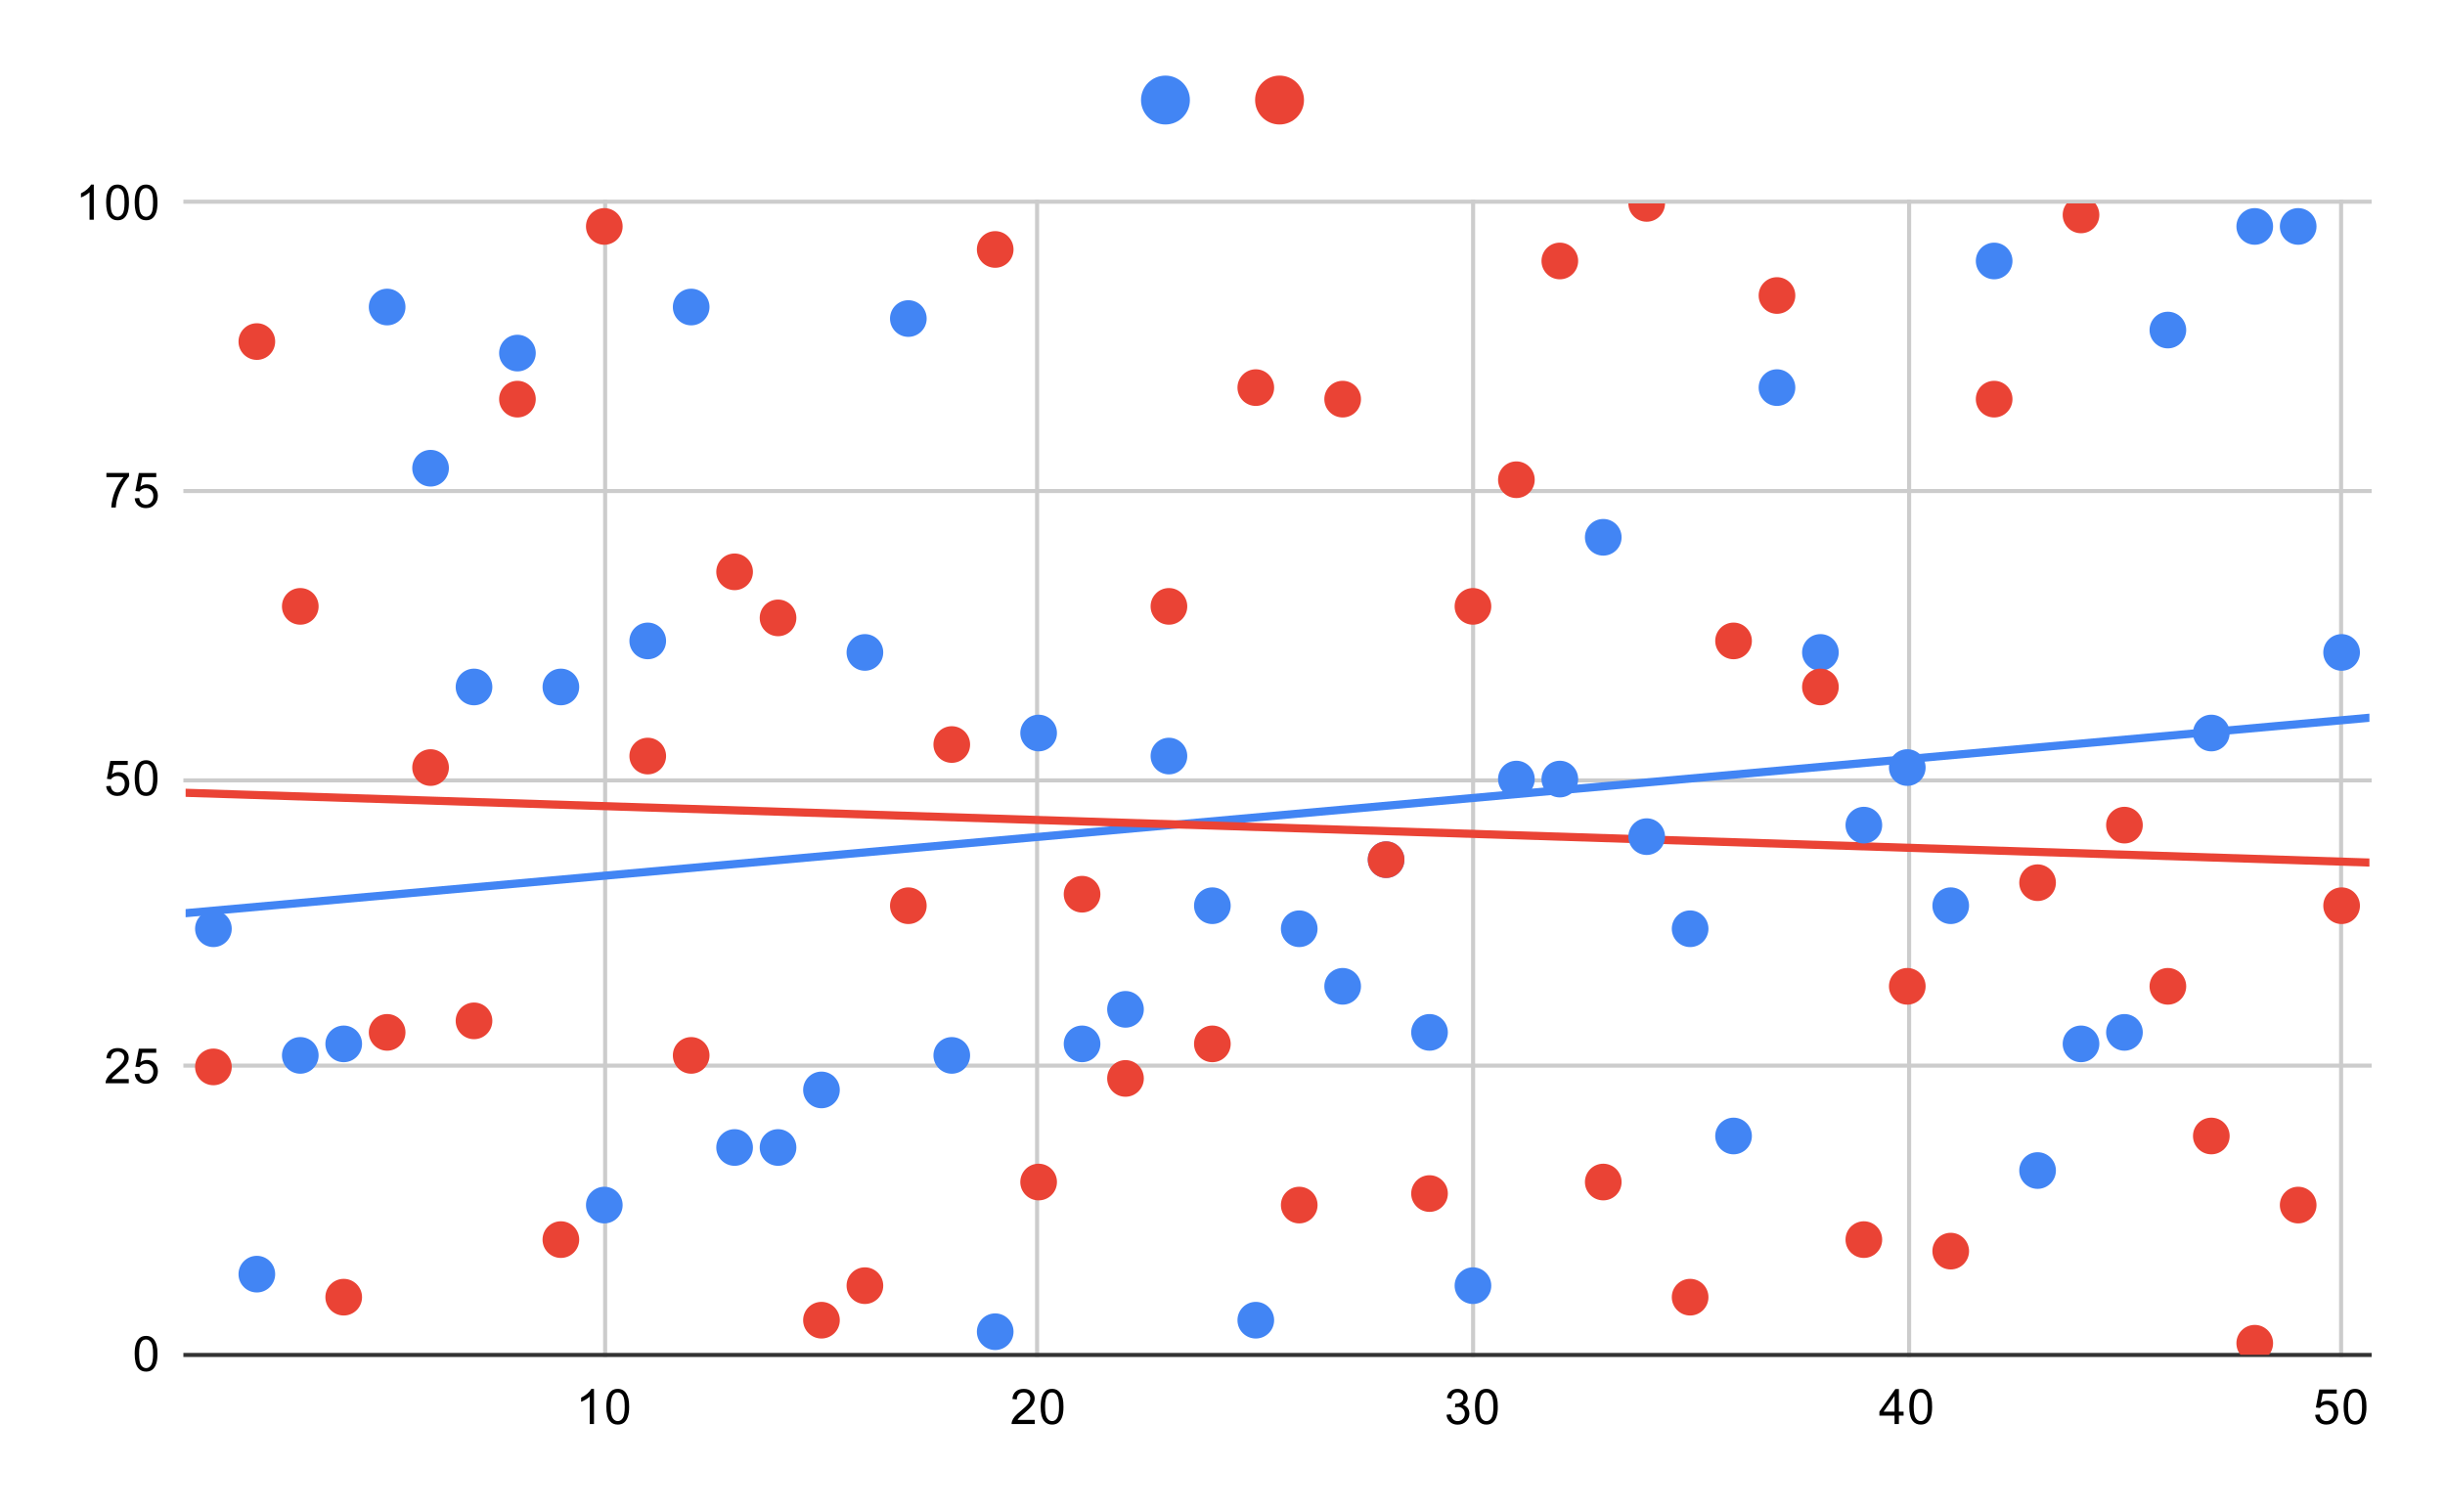 <svg version="1.1" viewBox="0.0 0.0 600.0 371.0" fill="none" stroke="none" stroke-linecap="square" stroke-miterlimit="10" width="600" height="371" xmlns:xlink="http://www.w3.org/1999/xlink" xmlns="http://www.w3.org/2000/svg"><path fill="#ffffff" d="M0 0L600.0 0L600.0 371.0L0 371.0L0 0Z" fill-rule="nonzero"/><path stroke="#cccccc" stroke-width="1.0" stroke-linecap="butt" d="M148.5 49.5L148.5 332.5" fill-rule="nonzero"/><path stroke="#cccccc" stroke-width="1.0" stroke-linecap="butt" d="M254.5 49.5L254.5 332.5" fill-rule="nonzero"/><path stroke="#cccccc" stroke-width="1.0" stroke-linecap="butt" d="M361.5 49.5L361.5 332.5" fill-rule="nonzero"/><path stroke="#cccccc" stroke-width="1.0" stroke-linecap="butt" d="M468.5 49.5L468.5 332.5" fill-rule="nonzero"/><path stroke="#cccccc" stroke-width="1.0" stroke-linecap="butt" d="M574.5 49.5L574.5 332.5" fill-rule="nonzero"/><path stroke="#333333" stroke-width="1.0" stroke-linecap="butt" d="M45.5 332.5L581.5 332.5" fill-rule="nonzero"/><path stroke="#cccccc" stroke-width="1.0" stroke-linecap="butt" d="M45.5 261.5L581.5 261.5" fill-rule="nonzero"/><path stroke="#cccccc" stroke-width="1.0" stroke-linecap="butt" d="M45.5 191.5L581.5 191.5" fill-rule="nonzero"/><path stroke="#cccccc" stroke-width="1.0" stroke-linecap="butt" d="M45.5 120.5L581.5 120.5" fill-rule="nonzero"/><path stroke="#cccccc" stroke-width="1.0" stroke-linecap="butt" d="M45.5 49.5L581.5 49.5" fill-rule="nonzero"/><clipPath id="id_0"><path d="M45.55 49.917L581.45 49.917L581.45 332.45L45.55 332.45L45.55 49.917Z" clip-rule="nonzero"/></clipPath><path stroke="#4285f4" stroke-width="2.0" stroke-linecap="butt" clip-path="url(#id_0)" d="M0 228.165L581.45 176.134" fill-rule="nonzero"/><path stroke="#ea4335" stroke-width="2.0" stroke-linecap="butt" clip-path="url(#id_0)" d="M0 193.094L581.45 211.664" fill-rule="nonzero"/><path fill="#4285f4" clip-path="url(#id_0)" d="M56.872 227.913C56.872 230.398 54.857 232.413 52.372 232.413C49.887 232.413 47.872 230.398 47.872 227.913C47.872 225.427 49.887 223.413 52.372 223.413C54.857 223.413 56.872 225.427 56.872 227.913Z" fill-rule="nonzero"/><path fill="#4285f4" clip-path="url(#id_0)" d="M67.53 312.673C67.53 315.158 65.515 317.173 63.03 317.173C60.545 317.173 58.53 315.158 58.53 312.673C58.53 310.187 60.545 308.173 63.03 308.173C65.515 308.173 67.53 310.187 67.53 312.673Z" fill-rule="nonzero"/><path fill="#4285f4" clip-path="url(#id_0)" d="M78.188 258.991C78.188 261.477 76.174 263.491 73.688 263.491C71.203 263.491 69.188 261.477 69.188 258.991C69.188 256.506 71.203 254.491 73.688 254.491C76.174 254.491 78.188 256.506 78.188 258.991Z" fill-rule="nonzero"/><path fill="#4285f4" clip-path="url(#id_0)" d="M88.847 256.166C88.847 258.651 86.832 260.666 84.347 260.666C81.861 260.666 79.847 258.651 79.847 256.166C79.847 253.681 81.861 251.666 84.347 251.666C86.832 251.666 88.847 253.681 88.847 256.166Z" fill-rule="nonzero"/><path fill="#4285f4" clip-path="url(#id_0)" d="M99.505 75.345C99.505 77.83 97.49 79.845 95.005 79.845C92.52 79.845 90.505 77.83 90.505 75.345C90.505 72.859 92.52 70.845 95.005 70.845C97.49 70.845 99.505 72.859 99.505 75.345Z" fill-rule="nonzero"/><path fill="#4285f4" clip-path="url(#id_0)" d="M110.163 114.899C110.163 117.385 108.149 119.399 105.663 119.399C103.178 119.399 101.163 117.385 101.163 114.899C101.163 112.414 103.178 110.399 105.663 110.399C108.149 110.399 110.163 112.414 110.163 114.899Z" fill-rule="nonzero"/><path fill="#4285f4" clip-path="url(#id_0)" d="M120.822 168.581C120.822 171.066 118.807 173.081 116.322 173.081C113.836 173.081 111.822 171.066 111.822 168.581C111.822 166.095 113.836 164.081 116.322 164.081C118.807 164.081 120.822 166.095 120.822 168.581Z" fill-rule="nonzero"/><path fill="#4285f4" clip-path="url(#id_0)" d="M131.48 86.646C131.48 89.131 129.465 91.146 126.98 91.146C124.495 91.146 122.48 89.131 122.48 86.646C122.48 84.161 124.495 82.146 126.98 82.146C129.465 82.146 131.48 84.161 131.48 86.646Z" fill-rule="nonzero"/><path fill="#4285f4" clip-path="url(#id_0)" d="M142.138 168.581C142.138 171.066 140.123 173.081 137.638 173.081C135.153 173.081 133.138 171.066 133.138 168.581C133.138 166.095 135.153 164.081 137.638 164.081C140.123 164.081 142.138 166.095 142.138 168.581Z" fill-rule="nonzero"/><path fill="#4285f4" clip-path="url(#id_0)" d="M152.796 295.721C152.796 298.206 150.782 300.221 148.296 300.221C145.811 300.221 143.796 298.206 143.796 295.721C143.796 293.235 145.811 291.221 148.296 291.221C150.782 291.221 152.796 293.235 152.796 295.721Z" fill-rule="nonzero"/><path fill="#4285f4" clip-path="url(#id_0)" d="M163.455 157.279C163.455 159.765 161.44 161.779 158.955 161.779C156.469 161.779 154.455 159.765 154.455 157.279C154.455 154.794 156.469 152.779 158.955 152.779C161.44 152.779 163.455 154.794 163.455 157.279Z" fill-rule="nonzero"/><path fill="#4285f4" clip-path="url(#id_0)" d="M174.113 75.345C174.113 77.83 172.098 79.845 169.613 79.845C167.128 79.845 165.113 77.83 165.113 75.345C165.113 72.859 167.128 70.845 169.613 70.845C172.098 70.845 174.113 72.859 174.113 75.345Z" fill-rule="nonzero"/><path fill="#4285f4" clip-path="url(#id_0)" d="M184.771 281.594C184.771 284.079 182.757 286.094 180.271 286.094C177.786 286.094 175.771 284.079 175.771 281.594C175.771 279.109 177.786 277.094 180.271 277.094C182.757 277.094 184.771 279.109 184.771 281.594Z" fill-rule="nonzero"/><path fill="#4285f4" clip-path="url(#id_0)" d="M195.43 281.594C195.43 284.079 193.415 286.094 190.93 286.094C188.444 286.094 186.43 284.079 186.43 281.594C186.43 279.109 188.444 277.094 190.93 277.094C193.415 277.094 195.43 279.109 195.43 281.594Z" fill-rule="nonzero"/><path fill="#4285f4" clip-path="url(#id_0)" d="M206.088 267.467C206.088 269.953 204.073 271.967 201.588 271.967C199.103 271.967 197.088 269.953 197.088 267.467C197.088 264.982 199.103 262.967 201.588 262.967C204.073 262.967 206.088 264.982 206.088 267.467Z" fill-rule="nonzero"/><path fill="#4285f4" clip-path="url(#id_0)" d="M216.746 160.105C216.746 162.59 214.731 164.605 212.246 164.605C209.761 164.605 207.746 162.59 207.746 160.105C207.746 157.619 209.761 155.605 212.246 155.605C214.731 155.605 216.746 157.619 216.746 160.105Z" fill-rule="nonzero"/><path fill="#4285f4" clip-path="url(#id_0)" d="M227.405 78.17C227.405 80.655 225.39 82.67 222.905 82.67C220.419 82.67 218.405 80.655 218.405 78.17C218.405 75.685 220.419 73.67 222.905 73.67C225.39 73.67 227.405 75.685 227.405 78.17Z" fill-rule="nonzero"/><path fill="#4285f4" clip-path="url(#id_0)" d="M238.063 258.991C238.063 261.477 236.048 263.491 233.563 263.491C231.078 263.491 229.063 261.477 229.063 258.991C229.063 256.506 231.078 254.491 233.563 254.491C236.048 254.491 238.063 256.506 238.063 258.991Z" fill-rule="nonzero"/><path fill="#4285f4" clip-path="url(#id_0)" d="M248.721 326.799C248.721 329.285 246.706 331.299 244.221 331.299C241.736 331.299 239.721 329.285 239.721 326.799C239.721 324.314 241.736 322.299 244.221 322.299C246.706 322.299 248.721 324.314 248.721 326.799Z" fill-rule="nonzero"/><path fill="#4285f4" clip-path="url(#id_0)" d="M259.379 179.882C259.379 182.367 257.365 184.382 254.879 184.382C252.394 184.382 250.379 182.367 250.379 179.882C250.379 177.397 252.394 175.382 254.879 175.382C257.365 175.382 259.379 177.397 259.379 179.882Z" fill-rule="nonzero"/><path fill="#4285f4" clip-path="url(#id_0)" d="M270.038 256.166C270.038 258.651 268.023 260.666 265.538 260.666C263.052 260.666 261.038 258.651 261.038 256.166C261.038 253.681 263.052 251.666 265.538 251.666C268.023 251.666 270.038 253.681 270.038 256.166Z" fill-rule="nonzero"/><path fill="#4285f4" clip-path="url(#id_0)" d="M280.696 247.69C280.696 250.175 278.681 252.19 276.196 252.19C273.711 252.19 271.696 250.175 271.696 247.69C271.696 245.205 273.711 243.19 276.196 243.19C278.681 243.19 280.696 245.205 280.696 247.69Z" fill-rule="nonzero"/><path fill="#4285f4" clip-path="url(#id_0)" d="M291.354 185.533C291.354 188.018 289.34 190.033 286.854 190.033C284.369 190.033 282.354 188.018 282.354 185.533C282.354 183.047 284.369 181.033 286.854 181.033C289.34 181.033 291.354 183.047 291.354 185.533Z" fill-rule="nonzero"/><path fill="#4285f4" clip-path="url(#id_0)" d="M302.013 222.262C302.013 224.747 299.998 226.762 297.513 226.762C295.027 226.762 293.013 224.747 293.013 222.262C293.013 219.777 295.027 217.762 297.513 217.762C299.998 217.762 302.013 219.777 302.013 222.262Z" fill-rule="nonzero"/><path fill="#4285f4" clip-path="url(#id_0)" d="M312.671 323.974C312.671 326.459 310.656 328.474 308.171 328.474C305.686 328.474 303.671 326.459 303.671 323.974C303.671 321.489 305.686 319.474 308.171 319.474C310.656 319.474 312.671 321.489 312.671 323.974Z" fill-rule="nonzero"/><path fill="#4285f4" clip-path="url(#id_0)" d="M323.329 227.913C323.329 230.398 321.314 232.413 318.829 232.413C316.344 232.413 314.329 230.398 314.329 227.913C314.329 225.427 316.344 223.413 318.829 223.413C321.314 223.413 323.329 225.427 323.329 227.913Z" fill-rule="nonzero"/><path fill="#4285f4" clip-path="url(#id_0)" d="M333.987 242.039C333.987 244.525 331.973 246.539 329.487 246.539C327.002 246.539 324.987 244.525 324.987 242.039C324.987 239.554 327.002 237.539 329.487 237.539C331.973 237.539 333.987 239.554 333.987 242.039Z" fill-rule="nonzero"/><path fill="#4285f4" clip-path="url(#id_0)" d="M344.646 210.961C344.646 213.446 342.631 215.461 340.146 215.461C337.66 215.461 335.646 213.446 335.646 210.961C335.646 208.475 337.66 206.461 340.146 206.461C342.631 206.461 344.646 208.475 344.646 210.961Z" fill-rule="nonzero"/><path fill="#4285f4" clip-path="url(#id_0)" d="M355.304 253.341C355.304 255.826 353.289 257.841 350.804 257.841C348.319 257.841 346.304 255.826 346.304 253.341C346.304 250.855 348.319 248.841 350.804 248.841C353.289 248.841 355.304 250.855 355.304 253.341Z" fill-rule="nonzero"/><path fill="#4285f4" clip-path="url(#id_0)" d="M365.962 315.498C365.962 317.983 363.948 319.998 361.462 319.998C358.977 319.998 356.962 317.983 356.962 315.498C356.962 313.013 358.977 310.998 361.462 310.998C363.948 310.998 365.962 313.013 365.962 315.498Z" fill-rule="nonzero"/><path fill="#4285f4" clip-path="url(#id_0)" d="M376.621 191.183C376.621 193.669 374.606 195.683 372.121 195.683C369.635 195.683 367.621 193.669 367.621 191.183C367.621 188.698 369.635 186.683 372.121 186.683C374.606 186.683 376.621 188.698 376.621 191.183Z" fill-rule="nonzero"/><path fill="#4285f4" clip-path="url(#id_0)" d="M387.279 191.183C387.279 193.669 385.264 195.683 382.779 195.683C380.294 195.683 378.279 193.669 378.279 191.183C378.279 188.698 380.294 186.683 382.779 186.683C385.264 186.683 387.279 188.698 387.279 191.183Z" fill-rule="nonzero"/><path fill="#4285f4" clip-path="url(#id_0)" d="M397.937 131.851C397.937 134.337 395.923 136.351 393.437 136.351C390.952 136.351 388.937 134.337 388.937 131.851C388.937 129.366 390.952 127.351 393.437 127.351C395.923 127.351 397.937 129.366 397.937 131.851Z" fill-rule="nonzero"/><path fill="#4285f4" clip-path="url(#id_0)" d="M408.596 205.31C408.596 207.795 406.581 209.81 404.096 209.81C401.61 209.81 399.596 207.795 399.596 205.31C399.596 202.825 401.61 200.81 404.096 200.81C406.581 200.81 408.596 202.825 408.596 205.31Z" fill-rule="nonzero"/><path fill="#4285f4" clip-path="url(#id_0)" d="M419.254 227.913C419.254 230.398 417.239 232.413 414.754 232.413C412.269 232.413 410.254 230.398 410.254 227.913C410.254 225.427 412.269 223.413 414.754 223.413C417.239 223.413 419.254 225.427 419.254 227.913Z" fill-rule="nonzero"/><path fill="#4285f4" clip-path="url(#id_0)" d="M429.912 278.769C429.912 281.254 427.897 283.269 425.412 283.269C422.927 283.269 420.912 281.254 420.912 278.769C420.912 276.283 422.927 274.269 425.412 274.269C427.897 274.269 429.912 276.283 429.912 278.769Z" fill-rule="nonzero"/><path fill="#4285f4" clip-path="url(#id_0)" d="M440.57 95.122C440.57 97.607 438.556 99.622 436.07 99.622C433.585 99.622 431.57 97.607 431.57 95.122C431.57 92.637 433.585 90.622 436.07 90.622C438.556 90.622 440.57 92.637 440.57 95.122Z" fill-rule="nonzero"/><path fill="#4285f4" clip-path="url(#id_0)" d="M451.229 160.105C451.229 162.59 449.214 164.605 446.729 164.605C444.243 164.605 442.229 162.59 442.229 160.105C442.229 157.619 444.243 155.605 446.729 155.605C449.214 155.605 451.229 157.619 451.229 160.105Z" fill-rule="nonzero"/><path fill="#4285f4" clip-path="url(#id_0)" d="M461.887 202.485C461.887 204.97 459.872 206.985 457.387 206.985C454.902 206.985 452.887 204.97 452.887 202.485C452.887 199.999 454.902 197.985 457.387 197.985C459.872 197.985 461.887 199.999 461.887 202.485Z" fill-rule="nonzero"/><path fill="#4285f4" clip-path="url(#id_0)" d="M472.545 188.358C472.545 190.843 470.531 192.858 468.045 192.858C465.56 192.858 463.545 190.843 463.545 188.358C463.545 185.873 465.56 183.858 468.045 183.858C470.531 183.858 472.545 185.873 472.545 188.358Z" fill-rule="nonzero"/><path fill="#4285f4" clip-path="url(#id_0)" d="M483.204 222.262C483.204 224.747 481.189 226.762 478.704 226.762C476.218 226.762 474.204 224.747 474.204 222.262C474.204 219.777 476.218 217.762 478.704 217.762C481.189 217.762 483.204 219.777 483.204 222.262Z" fill-rule="nonzero"/><path fill="#4285f4" clip-path="url(#id_0)" d="M493.862 64.043C493.862 66.529 491.847 68.543 489.362 68.543C486.877 68.543 484.862 66.529 484.862 64.043C484.862 61.558 486.877 59.543 489.362 59.543C491.847 59.543 493.862 61.558 493.862 64.043Z" fill-rule="nonzero"/><path fill="#4285f4" clip-path="url(#id_0)" d="M504.52 287.245C504.52 289.73 502.505 291.745 500.02 291.745C497.535 291.745 495.52 289.73 495.52 287.245C495.52 284.759 497.535 282.745 500.02 282.745C502.505 282.745 504.52 284.759 504.52 287.245Z" fill-rule="nonzero"/><path fill="#4285f4" clip-path="url(#id_0)" d="M515.178 256.166C515.178 258.651 513.164 260.666 510.678 260.666C508.193 260.666 506.178 258.651 506.178 256.166C506.178 253.681 508.193 251.666 510.678 251.666C513.164 251.666 515.178 253.681 515.178 256.166Z" fill-rule="nonzero"/><path fill="#4285f4" clip-path="url(#id_0)" d="M525.837 253.341C525.837 255.826 523.822 257.841 521.337 257.841C518.851 257.841 516.837 255.826 516.837 253.341C516.837 250.855 518.851 248.841 521.337 248.841C523.822 248.841 525.837 250.855 525.837 253.341Z" fill-rule="nonzero"/><path fill="#4285f4" clip-path="url(#id_0)" d="M536.495 80.995C536.495 83.481 534.48 85.495 531.995 85.495C529.51 85.495 527.495 83.481 527.495 80.995C527.495 78.51 529.51 76.495 531.995 76.495C534.48 76.495 536.495 78.51 536.495 80.995Z" fill-rule="nonzero"/><path fill="#4285f4" clip-path="url(#id_0)" d="M547.153 179.882C547.153 182.367 545.139 184.382 542.653 184.382C540.168 184.382 538.153 182.367 538.153 179.882C538.153 177.397 540.168 175.382 542.653 175.382C545.139 175.382 547.153 177.397 547.153 179.882Z" fill-rule="nonzero"/><path fill="#4285f4" clip-path="url(#id_0)" d="M557.812 55.567C557.812 58.053 555.797 60.067 553.312 60.067C550.826 60.067 548.812 58.053 548.812 55.567C548.812 53.082 550.826 51.067 553.312 51.067C555.797 51.067 557.812 53.082 557.812 55.567Z" fill-rule="nonzero"/><path fill="#4285f4" clip-path="url(#id_0)" d="M568.47 55.567C568.47 58.053 566.455 60.067 563.97 60.067C561.485 60.067 559.47 58.053 559.47 55.567C559.47 53.082 561.485 51.067 563.97 51.067C566.455 51.067 568.47 53.082 568.47 55.567Z" fill-rule="nonzero"/><path fill="#4285f4" clip-path="url(#id_0)" d="M579.128 160.105C579.128 162.59 577.114 164.605 574.628 164.605C572.143 164.605 570.128 162.59 570.128 160.105C570.128 157.619 572.143 155.605 574.628 155.605C577.114 155.605 579.128 157.619 579.128 160.105Z" fill-rule="nonzero"/><path fill="#ea4335" clip-path="url(#id_0)" d="M56.872 261.817C56.872 264.302 54.857 266.317 52.372 266.317C49.887 266.317 47.872 264.302 47.872 261.817C47.872 259.331 49.887 257.317 52.372 257.317C54.857 257.317 56.872 259.331 56.872 261.817Z" fill-rule="nonzero"/><path fill="#ea4335" clip-path="url(#id_0)" d="M67.53 83.821C67.53 86.306 65.515 88.321 63.03 88.321C60.545 88.321 58.53 86.306 58.53 83.821C58.53 81.335 60.545 79.321 63.03 79.321C65.515 79.321 67.53 81.335 67.53 83.821Z" fill-rule="nonzero"/><path fill="#ea4335" clip-path="url(#id_0)" d="M78.188 148.803C78.188 151.289 76.174 153.303 73.688 153.303C71.203 153.303 69.188 151.289 69.188 148.803C69.188 146.318 71.203 144.303 73.688 144.303C76.174 144.303 78.188 146.318 78.188 148.803Z" fill-rule="nonzero"/><path fill="#ea4335" clip-path="url(#id_0)" d="M88.847 318.323C88.847 320.809 86.832 322.823 84.347 322.823C81.861 322.823 79.847 320.809 79.847 318.323C79.847 315.838 81.861 313.823 84.347 313.823C86.832 313.823 88.847 315.838 88.847 318.323Z" fill-rule="nonzero"/><path fill="#ea4335" clip-path="url(#id_0)" d="M99.505 253.341C99.505 255.826 97.49 257.841 95.005 257.841C92.52 257.841 90.505 255.826 90.505 253.341C90.505 250.855 92.52 248.841 95.005 248.841C97.49 248.841 99.505 250.855 99.505 253.341Z" fill-rule="nonzero"/><path fill="#ea4335" clip-path="url(#id_0)" d="M110.163 188.358C110.163 190.843 108.149 192.858 105.663 192.858C103.178 192.858 101.163 190.843 101.163 188.358C101.163 185.873 103.178 183.858 105.663 183.858C108.149 183.858 110.163 185.873 110.163 188.358Z" fill-rule="nonzero"/><path fill="#ea4335" clip-path="url(#id_0)" d="M120.822 250.515C120.822 253.001 118.807 255.015 116.322 255.015C113.836 255.015 111.822 253.001 111.822 250.515C111.822 248.03 113.836 246.015 116.322 246.015C118.807 246.015 120.822 248.03 120.822 250.515Z" fill-rule="nonzero"/><path fill="#ea4335" clip-path="url(#id_0)" d="M131.48 97.947C131.48 100.433 129.465 102.447 126.98 102.447C124.495 102.447 122.48 100.433 122.48 97.947C122.48 95.462 124.495 93.447 126.98 93.447C129.465 93.447 131.48 95.462 131.48 97.947Z" fill-rule="nonzero"/><path fill="#ea4335" clip-path="url(#id_0)" d="M142.138 304.197C142.138 306.682 140.123 308.697 137.638 308.697C135.153 308.697 133.138 306.682 133.138 304.197C133.138 301.711 135.153 299.697 137.638 299.697C140.123 299.697 142.138 301.711 142.138 304.197Z" fill-rule="nonzero"/><path fill="#ea4335" clip-path="url(#id_0)" d="M152.796 55.567C152.796 58.053 150.782 60.067 148.296 60.067C145.811 60.067 143.796 58.053 143.796 55.567C143.796 53.082 145.811 51.067 148.296 51.067C150.782 51.067 152.796 53.082 152.796 55.567Z" fill-rule="nonzero"/><path fill="#ea4335" clip-path="url(#id_0)" d="M163.455 185.533C163.455 188.018 161.44 190.033 158.955 190.033C156.469 190.033 154.455 188.018 154.455 185.533C154.455 183.047 156.469 181.033 158.955 181.033C161.44 181.033 163.455 183.047 163.455 185.533Z" fill-rule="nonzero"/><path fill="#ea4335" clip-path="url(#id_0)" d="M174.113 258.991C174.113 261.477 172.098 263.491 169.613 263.491C167.128 263.491 165.113 261.477 165.113 258.991C165.113 256.506 167.128 254.491 169.613 254.491C172.098 254.491 174.113 256.506 174.113 258.991Z" fill-rule="nonzero"/><path fill="#ea4335" clip-path="url(#id_0)" d="M184.771 140.327C184.771 142.813 182.757 144.827 180.271 144.827C177.786 144.827 175.771 142.813 175.771 140.327C175.771 137.842 177.786 135.827 180.271 135.827C182.757 135.827 184.771 137.842 184.771 140.327Z" fill-rule="nonzero"/><path fill="#ea4335" clip-path="url(#id_0)" d="M195.43 151.629C195.43 154.114 193.415 156.129 190.93 156.129C188.444 156.129 186.43 154.114 186.43 151.629C186.43 149.143 188.444 147.129 190.93 147.129C193.415 147.129 195.43 149.143 195.43 151.629Z" fill-rule="nonzero"/><path fill="#ea4335" clip-path="url(#id_0)" d="M206.088 323.974C206.088 326.459 204.073 328.474 201.588 328.474C199.103 328.474 197.088 326.459 197.088 323.974C197.088 321.489 199.103 319.474 201.588 319.474C204.073 319.474 206.088 321.489 206.088 323.974Z" fill-rule="nonzero"/><path fill="#ea4335" clip-path="url(#id_0)" d="M216.746 315.498C216.746 317.983 214.731 319.998 212.246 319.998C209.761 319.998 207.746 317.983 207.746 315.498C207.746 313.013 209.761 310.998 212.246 310.998C214.731 310.998 216.746 313.013 216.746 315.498Z" fill-rule="nonzero"/><path fill="#ea4335" clip-path="url(#id_0)" d="M227.405 222.262C227.405 224.747 225.39 226.762 222.905 226.762C220.419 226.762 218.405 224.747 218.405 222.262C218.405 219.777 220.419 217.762 222.905 217.762C225.39 217.762 227.405 219.777 227.405 222.262Z" fill-rule="nonzero"/><path fill="#ea4335" clip-path="url(#id_0)" d="M238.063 182.707C238.063 185.193 236.048 187.207 233.563 187.207C231.078 187.207 229.063 185.193 229.063 182.707C229.063 180.222 231.078 178.207 233.563 178.207C236.048 178.207 238.063 180.222 238.063 182.707Z" fill-rule="nonzero"/><path fill="#ea4335" clip-path="url(#id_0)" d="M248.721 61.218C248.721 63.703 246.706 65.718 244.221 65.718C241.736 65.718 239.721 63.703 239.721 61.218C239.721 58.733 241.736 56.718 244.221 56.718C246.706 56.718 248.721 58.733 248.721 61.218Z" fill-rule="nonzero"/><path fill="#ea4335" clip-path="url(#id_0)" d="M259.379 290.07C259.379 292.555 257.365 294.57 254.879 294.57C252.394 294.57 250.379 292.555 250.379 290.07C250.379 287.585 252.394 285.57 254.879 285.57C257.365 285.57 259.379 287.585 259.379 290.07Z" fill-rule="nonzero"/><path fill="#ea4335" clip-path="url(#id_0)" d="M270.038 219.437C270.038 221.922 268.023 223.937 265.538 223.937C263.052 223.937 261.038 221.922 261.038 219.437C261.038 216.951 263.052 214.937 265.538 214.937C268.023 214.937 270.038 216.951 270.038 219.437Z" fill-rule="nonzero"/><path fill="#ea4335" clip-path="url(#id_0)" d="M280.696 264.642C280.696 267.127 278.681 269.142 276.196 269.142C273.711 269.142 271.696 267.127 271.696 264.642C271.696 262.157 273.711 260.142 276.196 260.142C278.681 260.142 280.696 262.157 280.696 264.642Z" fill-rule="nonzero"/><path fill="#ea4335" clip-path="url(#id_0)" d="M291.354 148.803C291.354 151.289 289.34 153.303 286.854 153.303C284.369 153.303 282.354 151.289 282.354 148.803C282.354 146.318 284.369 144.303 286.854 144.303C289.34 144.303 291.354 146.318 291.354 148.803Z" fill-rule="nonzero"/><path fill="#ea4335" clip-path="url(#id_0)" d="M302.013 256.166C302.013 258.651 299.998 260.666 297.513 260.666C295.027 260.666 293.013 258.651 293.013 256.166C293.013 253.681 295.027 251.666 297.513 251.666C299.998 251.666 302.013 253.681 302.013 256.166Z" fill-rule="nonzero"/><path fill="#ea4335" clip-path="url(#id_0)" d="M312.671 95.122C312.671 97.607 310.656 99.622 308.171 99.622C305.686 99.622 303.671 97.607 303.671 95.122C303.671 92.637 305.686 90.622 308.171 90.622C310.656 90.622 312.671 92.637 312.671 95.122Z" fill-rule="nonzero"/><path fill="#ea4335" clip-path="url(#id_0)" d="M323.329 295.721C323.329 298.206 321.314 300.221 318.829 300.221C316.344 300.221 314.329 298.206 314.329 295.721C314.329 293.235 316.344 291.221 318.829 291.221C321.314 291.221 323.329 293.235 323.329 295.721Z" fill-rule="nonzero"/><path fill="#ea4335" clip-path="url(#id_0)" d="M333.987 97.947C333.987 100.433 331.973 102.447 329.487 102.447C327.002 102.447 324.987 100.433 324.987 97.947C324.987 95.462 327.002 93.447 329.487 93.447C331.973 93.447 333.987 95.462 333.987 97.947Z" fill-rule="nonzero"/><path fill="#ea4335" clip-path="url(#id_0)" d="M344.646 210.961C344.646 213.446 342.631 215.461 340.146 215.461C337.66 215.461 335.646 213.446 335.646 210.961C335.646 208.475 337.66 206.461 340.146 206.461C342.631 206.461 344.646 208.475 344.646 210.961Z" fill-rule="nonzero"/><path fill="#ea4335" clip-path="url(#id_0)" d="M355.304 292.895C355.304 295.381 353.289 297.395 350.804 297.395C348.319 297.395 346.304 295.381 346.304 292.895C346.304 290.41 348.319 288.395 350.804 288.395C353.289 288.395 355.304 290.41 355.304 292.895Z" fill-rule="nonzero"/><path fill="#ea4335" clip-path="url(#id_0)" d="M365.962 148.803C365.962 151.289 363.948 153.303 361.462 153.303C358.977 153.303 356.962 151.289 356.962 148.803C356.962 146.318 358.977 144.303 361.462 144.303C363.948 144.303 365.962 146.318 365.962 148.803Z" fill-rule="nonzero"/><path fill="#ea4335" clip-path="url(#id_0)" d="M376.621 117.725C376.621 120.21 374.606 122.225 372.121 122.225C369.635 122.225 367.621 120.21 367.621 117.725C367.621 115.239 369.635 113.225 372.121 113.225C374.606 113.225 376.621 115.239 376.621 117.725Z" fill-rule="nonzero"/><path fill="#ea4335" clip-path="url(#id_0)" d="M387.279 64.043C387.279 66.529 385.264 68.543 382.779 68.543C380.294 68.543 378.279 66.529 378.279 64.043C378.279 61.558 380.294 59.543 382.779 59.543C385.264 59.543 387.279 61.558 387.279 64.043Z" fill-rule="nonzero"/><path fill="#ea4335" clip-path="url(#id_0)" d="M397.937 290.07C397.937 292.555 395.923 294.57 393.437 294.57C390.952 294.57 388.937 292.555 388.937 290.07C388.937 287.585 390.952 285.57 393.437 285.57C395.923 285.57 397.937 287.585 397.937 290.07Z" fill-rule="nonzero"/><path fill="#ea4335" clip-path="url(#id_0)" d="M408.596 49.917C408.596 52.402 406.581 54.417 404.096 54.417C401.61 54.417 399.596 52.402 399.596 49.917C399.596 47.431 401.61 45.417 404.096 45.417C406.581 45.417 408.596 47.431 408.596 49.917Z" fill-rule="nonzero"/><path fill="#ea4335" clip-path="url(#id_0)" d="M419.254 318.323C419.254 320.809 417.239 322.823 414.754 322.823C412.269 322.823 410.254 320.809 410.254 318.323C410.254 315.838 412.269 313.823 414.754 313.823C417.239 313.823 419.254 315.838 419.254 318.323Z" fill-rule="nonzero"/><path fill="#ea4335" clip-path="url(#id_0)" d="M429.912 157.279C429.912 159.765 427.897 161.779 425.412 161.779C422.927 161.779 420.912 159.765 420.912 157.279C420.912 154.794 422.927 152.779 425.412 152.779C427.897 152.779 429.912 154.794 429.912 157.279Z" fill-rule="nonzero"/><path fill="#ea4335" clip-path="url(#id_0)" d="M440.57 72.519C440.57 75.005 438.556 77.019 436.07 77.019C433.585 77.019 431.57 75.005 431.57 72.519C431.57 70.034 433.585 68.019 436.07 68.019C438.556 68.019 440.57 70.034 440.57 72.519Z" fill-rule="nonzero"/><path fill="#ea4335" clip-path="url(#id_0)" d="M451.229 168.581C451.229 171.066 449.214 173.081 446.729 173.081C444.243 173.081 442.229 171.066 442.229 168.581C442.229 166.095 444.243 164.081 446.729 164.081C449.214 164.081 451.229 166.095 451.229 168.581Z" fill-rule="nonzero"/><path fill="#ea4335" clip-path="url(#id_0)" d="M461.887 304.197C461.887 306.682 459.872 308.697 457.387 308.697C454.902 308.697 452.887 306.682 452.887 304.197C452.887 301.711 454.902 299.697 457.387 299.697C459.872 299.697 461.887 301.711 461.887 304.197Z" fill-rule="nonzero"/><path fill="#ea4335" clip-path="url(#id_0)" d="M472.545 242.039C472.545 244.525 470.531 246.539 468.045 246.539C465.56 246.539 463.545 244.525 463.545 242.039C463.545 239.554 465.56 237.539 468.045 237.539C470.531 237.539 472.545 239.554 472.545 242.039Z" fill-rule="nonzero"/><path fill="#ea4335" clip-path="url(#id_0)" d="M483.204 307.022C483.204 309.507 481.189 311.522 478.704 311.522C476.218 311.522 474.204 309.507 474.204 307.022C474.204 304.537 476.218 302.522 478.704 302.522C481.189 302.522 483.204 304.537 483.204 307.022Z" fill-rule="nonzero"/><path fill="#ea4335" clip-path="url(#id_0)" d="M493.862 97.947C493.862 100.433 491.847 102.447 489.362 102.447C486.877 102.447 484.862 100.433 484.862 97.947C484.862 95.462 486.877 93.447 489.362 93.447C491.847 93.447 493.862 95.462 493.862 97.947Z" fill-rule="nonzero"/><path fill="#ea4335" clip-path="url(#id_0)" d="M504.52 216.611C504.52 219.097 502.505 221.111 500.02 221.111C497.535 221.111 495.52 219.097 495.52 216.611C495.52 214.126 497.535 212.111 500.02 212.111C502.505 212.111 504.52 214.126 504.52 216.611Z" fill-rule="nonzero"/><path fill="#ea4335" clip-path="url(#id_0)" d="M515.178 52.742C515.178 55.227 513.164 57.242 510.678 57.242C508.193 57.242 506.178 55.227 506.178 52.742C506.178 50.257 508.193 48.242 510.678 48.242C513.164 48.242 515.178 50.257 515.178 52.742Z" fill-rule="nonzero"/><path fill="#ea4335" clip-path="url(#id_0)" d="M525.837 202.485C525.837 204.97 523.822 206.985 521.337 206.985C518.851 206.985 516.837 204.97 516.837 202.485C516.837 199.999 518.851 197.985 521.337 197.985C523.822 197.985 525.837 199.999 525.837 202.485Z" fill-rule="nonzero"/><path fill="#ea4335" clip-path="url(#id_0)" d="M536.495 242.039C536.495 244.525 534.48 246.539 531.995 246.539C529.51 246.539 527.495 244.525 527.495 242.039C527.495 239.554 529.51 237.539 531.995 237.539C534.48 237.539 536.495 239.554 536.495 242.039Z" fill-rule="nonzero"/><path fill="#ea4335" clip-path="url(#id_0)" d="M547.153 278.769C547.153 281.254 545.139 283.269 542.653 283.269C540.168 283.269 538.153 281.254 538.153 278.769C538.153 276.283 540.168 274.269 542.653 274.269C545.139 274.269 547.153 276.283 547.153 278.769Z" fill-rule="nonzero"/><path fill="#ea4335" clip-path="url(#id_0)" d="M557.812 329.625C557.812 332.11 555.797 334.125 553.312 334.125C550.826 334.125 548.812 332.11 548.812 329.625C548.812 327.139 550.826 325.125 553.312 325.125C555.797 325.125 557.812 327.139 557.812 329.625Z" fill-rule="nonzero"/><path fill="#ea4335" clip-path="url(#id_0)" d="M568.47 295.721C568.47 298.206 566.455 300.221 563.97 300.221C561.485 300.221 559.47 298.206 559.47 295.721C559.47 293.235 561.485 291.221 563.97 291.221C566.455 291.221 568.47 293.235 568.47 295.721Z" fill-rule="nonzero"/><path fill="#ea4335" clip-path="url(#id_0)" d="M579.128 222.262C579.128 224.747 577.114 226.762 574.628 226.762C572.143 226.762 570.128 224.747 570.128 222.262C570.128 219.777 572.143 217.762 574.628 217.762C577.114 217.762 579.128 219.777 579.128 222.262Z" fill-rule="nonzero"/><path fill="#000000" d="M33.05 332.216Q33.05 330.684 33.362 329.762Q33.675 328.825 34.284 328.325Q34.909 327.825 35.847 327.825Q36.534 327.825 37.05 328.106Q37.581 328.387 37.925 328.919Q38.269 329.434 38.456 330.184Q38.644 330.934 38.644 332.216Q38.644 333.731 38.331 334.653Q38.034 335.575 37.409 336.091Q36.8 336.591 35.847 336.591Q34.612 336.591 33.894 335.7Q33.05 334.637 33.05 332.216ZM34.128 332.216Q34.128 334.325 34.628 335.028Q35.128 335.731 35.847 335.731Q36.581 335.731 37.066 335.028Q37.566 334.325 37.566 332.216Q37.566 330.091 37.066 329.403Q36.581 328.7 35.831 328.7Q35.112 328.7 34.675 329.309Q34.128 330.091 34.128 332.216Z" fill-rule="nonzero"/><path fill="#000000" d="M31.597 264.801L31.597 265.817L25.909 265.817Q25.909 265.442 26.034 265.082Q26.253 264.504 26.722 263.942Q27.206 263.379 28.113 262.645Q29.519 261.489 30.003 260.817Q30.503 260.145 30.503 259.551Q30.503 258.926 30.05 258.504Q29.597 258.067 28.878 258.067Q28.113 258.067 27.659 258.52Q27.206 258.973 27.191 259.785L26.113 259.676Q26.222 258.457 26.941 257.832Q27.675 257.192 28.909 257.192Q30.144 257.192 30.863 257.879Q31.581 258.567 31.581 259.582Q31.581 260.098 31.363 260.598Q31.159 261.082 30.659 261.645Q30.175 262.192 29.05 263.145Q28.097 263.942 27.816 264.239Q27.55 264.52 27.378 264.801L31.597 264.801ZM33.05 263.567L34.159 263.473Q34.284 264.285 34.722 264.692Q35.175 265.098 35.816 265.098Q36.566 265.098 37.097 264.52Q37.628 263.942 37.628 263.004Q37.628 262.098 37.112 261.582Q36.612 261.051 35.784 261.051Q35.284 261.051 34.862 261.285Q34.456 261.52 34.222 261.879L33.237 261.754L34.066 257.348L38.347 257.348L38.347 258.348L34.909 258.348L34.456 260.66Q35.222 260.114 36.066 260.114Q37.191 260.114 37.956 260.895Q38.737 261.676 38.737 262.91Q38.737 264.067 38.066 264.926Q37.237 265.957 35.816 265.957Q34.644 265.957 33.894 265.301Q33.159 264.645 33.05 263.567Z" fill-rule="nonzero"/><path fill="#000000" d="M26.05 192.933L27.159 192.84Q27.284 193.652 27.722 194.058Q28.175 194.465 28.816 194.465Q29.566 194.465 30.097 193.886Q30.628 193.308 30.628 192.371Q30.628 191.465 30.113 190.949Q29.613 190.418 28.784 190.418Q28.284 190.418 27.863 190.652Q27.456 190.886 27.222 191.246L26.238 191.121L27.066 186.715L31.347 186.715L31.347 187.715L27.909 187.715L27.456 190.027Q28.222 189.48 29.066 189.48Q30.191 189.48 30.956 190.261Q31.738 191.043 31.738 192.277Q31.738 193.433 31.066 194.293Q30.238 195.324 28.816 195.324Q27.644 195.324 26.894 194.668Q26.159 194.011 26.05 192.933ZM33.05 190.949Q33.05 189.418 33.362 188.496Q33.675 187.558 34.284 187.058Q34.909 186.558 35.847 186.558Q36.534 186.558 37.05 186.84Q37.581 187.121 37.925 187.652Q38.269 188.168 38.456 188.918Q38.644 189.668 38.644 190.949Q38.644 192.465 38.331 193.386Q38.034 194.308 37.409 194.824Q36.8 195.324 35.847 195.324Q34.612 195.324 33.894 194.433Q33.05 193.371 33.05 190.949ZM34.128 190.949Q34.128 193.058 34.628 193.761Q35.128 194.465 35.847 194.465Q36.581 194.465 37.066 193.761Q37.566 193.058 37.566 190.949Q37.566 188.824 37.066 188.136Q36.581 187.433 35.831 187.433Q35.112 187.433 34.675 188.043Q34.128 188.824 34.128 190.949Z" fill-rule="nonzero"/><path fill="#000000" d="M26.113 117.081L26.113 116.066L31.675 116.066L31.675 116.894Q30.863 117.769 30.05 119.222Q29.253 120.659 28.816 122.191Q28.488 123.269 28.409 124.55L27.316 124.55Q27.331 123.534 27.706 122.097Q28.097 120.659 28.8 119.331Q29.519 118.003 30.331 117.081L26.113 117.081ZM33.05 122.3L34.159 122.206Q34.284 123.019 34.722 123.425Q35.175 123.831 35.816 123.831Q36.566 123.831 37.097 123.253Q37.628 122.675 37.628 121.737Q37.628 120.831 37.112 120.316Q36.612 119.784 35.784 119.784Q35.284 119.784 34.862 120.019Q34.456 120.253 34.222 120.612L33.237 120.487L34.066 116.081L38.347 116.081L38.347 117.081L34.909 117.081L34.456 119.394Q35.222 118.847 36.066 118.847Q37.191 118.847 37.956 119.628Q38.737 120.409 38.737 121.644Q38.737 122.8 38.066 123.659Q37.237 124.691 35.816 124.691Q34.644 124.691 33.894 124.034Q33.159 123.378 33.05 122.3Z" fill-rule="nonzero"/><path fill="#000000" d="M23.019 53.917L21.972 53.917L21.972 47.198Q21.581 47.557 20.956 47.932Q20.347 48.292 19.863 48.464L19.863 47.448Q20.738 47.026 21.394 46.448Q22.066 45.854 22.347 45.292L23.019 45.292L23.019 53.917ZM26.05 49.682Q26.05 48.151 26.363 47.229Q26.675 46.292 27.284 45.792Q27.909 45.292 28.847 45.292Q29.534 45.292 30.05 45.573Q30.581 45.854 30.925 46.385Q31.269 46.901 31.456 47.651Q31.644 48.401 31.644 49.682Q31.644 51.198 31.331 52.12Q31.034 53.042 30.409 53.557Q29.8 54.057 28.847 54.057Q27.613 54.057 26.894 53.167Q26.05 52.104 26.05 49.682ZM27.128 49.682Q27.128 51.792 27.628 52.495Q28.128 53.198 28.847 53.198Q29.581 53.198 30.066 52.495Q30.566 51.792 30.566 49.682Q30.566 47.557 30.066 46.87Q29.581 46.167 28.831 46.167Q28.113 46.167 27.675 46.776Q27.128 47.557 27.128 49.682ZM33.05 49.682Q33.05 48.151 33.362 47.229Q33.675 46.292 34.284 45.792Q34.909 45.292 35.847 45.292Q36.534 45.292 37.05 45.573Q37.581 45.854 37.925 46.385Q38.269 46.901 38.456 47.651Q38.644 48.401 38.644 49.682Q38.644 51.198 38.331 52.12Q38.034 53.042 37.409 53.557Q36.8 54.057 35.847 54.057Q34.612 54.057 33.894 53.167Q33.05 52.104 33.05 49.682ZM34.128 49.682Q34.128 51.792 34.628 52.495Q35.128 53.198 35.847 53.198Q36.581 53.198 37.066 52.495Q37.566 51.792 37.566 49.682Q37.566 47.557 37.066 46.87Q36.581 46.167 35.831 46.167Q35.112 46.167 34.675 46.776Q34.128 47.557 34.128 49.682Z" fill-rule="nonzero"/><path fill="#000000" d="M145.765 349.45L144.718 349.45L144.718 342.731Q144.328 343.091 143.703 343.466Q143.093 343.825 142.609 343.997L142.609 342.981Q143.484 342.559 144.14 341.981Q144.812 341.387 145.093 340.825L145.765 340.825L145.765 349.45ZM148.796 345.216Q148.796 343.684 149.109 342.762Q149.421 341.825 150.031 341.325Q150.656 340.825 151.593 340.825Q152.281 340.825 152.796 341.106Q153.328 341.387 153.671 341.919Q154.015 342.434 154.203 343.184Q154.39 343.934 154.39 345.216Q154.39 346.731 154.078 347.653Q153.781 348.575 153.156 349.091Q152.546 349.591 151.593 349.591Q150.359 349.591 149.64 348.7Q148.796 347.637 148.796 345.216ZM149.875 345.216Q149.875 347.325 150.375 348.028Q150.875 348.731 151.593 348.731Q152.328 348.731 152.812 348.028Q153.312 347.325 153.312 345.216Q153.312 343.091 152.812 342.403Q152.328 341.7 151.578 341.7Q150.859 341.7 150.421 342.309Q149.875 343.091 149.875 345.216Z" fill-rule="nonzero"/><path fill="#000000" d="M253.926 348.434L253.926 349.45L248.239 349.45Q248.239 349.075 248.364 348.716Q248.583 348.137 249.051 347.575Q249.536 347.012 250.442 346.278Q251.848 345.122 252.333 344.45Q252.833 343.778 252.833 343.184Q252.833 342.559 252.379 342.137Q251.926 341.7 251.208 341.7Q250.442 341.7 249.989 342.153Q249.536 342.606 249.52 343.419L248.442 343.309Q248.551 342.091 249.27 341.466Q250.004 340.825 251.239 340.825Q252.473 340.825 253.192 341.512Q253.911 342.2 253.911 343.216Q253.911 343.731 253.692 344.231Q253.489 344.716 252.989 345.278Q252.504 345.825 251.379 346.778Q250.426 347.575 250.145 347.872Q249.879 348.153 249.708 348.434L253.926 348.434ZM255.379 345.216Q255.379 343.684 255.692 342.762Q256.004 341.825 256.614 341.325Q257.239 340.825 258.176 340.825Q258.864 340.825 259.379 341.106Q259.911 341.387 260.254 341.919Q260.598 342.434 260.786 343.184Q260.973 343.934 260.973 345.216Q260.973 346.731 260.661 347.653Q260.364 348.575 259.739 349.091Q259.129 349.591 258.176 349.591Q256.942 349.591 256.223 348.7Q255.379 347.637 255.379 345.216ZM256.458 345.216Q256.458 347.325 256.958 348.028Q257.458 348.731 258.176 348.731Q258.911 348.731 259.395 348.028Q259.895 347.325 259.895 345.216Q259.895 343.091 259.395 342.403Q258.911 341.7 258.161 341.7Q257.442 341.7 257.004 342.309Q256.458 343.091 256.458 345.216Z" fill-rule="nonzero"/><path fill="#000000" d="M354.962 347.184L356.025 347.044Q356.197 347.934 356.634 348.341Q357.072 348.731 357.697 348.731Q358.447 348.731 358.962 348.216Q359.478 347.7 359.478 346.934Q359.478 346.216 358.994 345.747Q358.525 345.262 357.79 345.262Q357.494 345.262 357.04 345.387L357.165 344.45Q357.275 344.466 357.337 344.466Q358.009 344.466 358.54 344.122Q359.087 343.762 359.087 343.028Q359.087 342.45 358.697 342.075Q358.306 341.684 357.681 341.684Q357.072 341.684 356.65 342.075Q356.244 342.466 356.134 343.231L355.072 343.044Q355.259 341.997 355.947 341.419Q356.634 340.825 357.65 340.825Q358.353 340.825 358.947 341.137Q359.54 341.434 359.853 341.95Q360.165 342.466 360.165 343.059Q360.165 343.606 359.869 344.075Q359.572 344.528 358.994 344.794Q359.744 344.966 360.165 345.528Q360.587 346.075 360.587 346.919Q360.587 348.044 359.759 348.825Q358.947 349.606 357.697 349.606Q356.572 349.606 355.822 348.934Q355.072 348.247 354.962 347.184ZM361.962 345.216Q361.962 343.684 362.275 342.762Q362.587 341.825 363.197 341.325Q363.822 340.825 364.759 340.825Q365.447 340.825 365.962 341.106Q366.494 341.387 366.837 341.919Q367.181 342.434 367.369 343.184Q367.556 343.934 367.556 345.216Q367.556 346.731 367.244 347.653Q366.947 348.575 366.322 349.091Q365.712 349.591 364.759 349.591Q363.525 349.591 362.806 348.7Q361.962 347.637 361.962 345.216ZM363.04 345.216Q363.04 347.325 363.54 348.028Q364.04 348.731 364.759 348.731Q365.494 348.731 365.978 348.028Q366.478 347.325 366.478 345.216Q366.478 343.091 365.978 342.403Q365.494 341.7 364.744 341.7Q364.025 341.7 363.587 342.309Q363.04 343.091 363.04 345.216Z" fill-rule="nonzero"/><path fill="#000000" d="M464.92 349.45L464.92 347.387L461.202 347.387L461.202 346.419L465.123 340.856L465.983 340.856L465.983 346.419L467.139 346.419L467.139 347.387L465.983 347.387L465.983 349.45L464.92 349.45ZM464.92 346.419L464.92 342.559L462.233 346.419L464.92 346.419ZM468.545 345.216Q468.545 343.684 468.858 342.762Q469.17 341.825 469.78 341.325Q470.405 340.825 471.342 340.825Q472.03 340.825 472.545 341.106Q473.077 341.387 473.42 341.919Q473.764 342.434 473.952 343.184Q474.139 343.934 474.139 345.216Q474.139 346.731 473.827 347.653Q473.53 348.575 472.905 349.091Q472.295 349.591 471.342 349.591Q470.108 349.591 469.389 348.7Q468.545 347.637 468.545 345.216ZM469.623 345.216Q469.623 347.325 470.123 348.028Q470.623 348.731 471.342 348.731Q472.077 348.731 472.561 348.028Q473.061 347.325 473.061 345.216Q473.061 343.091 472.561 342.403Q472.077 341.7 471.327 341.7Q470.608 341.7 470.17 342.309Q469.623 343.091 469.623 345.216Z" fill-rule="nonzero"/><path fill="#000000" d="M568.128 347.2L569.238 347.106Q569.363 347.919 569.8 348.325Q570.253 348.731 570.894 348.731Q571.644 348.731 572.175 348.153Q572.706 347.575 572.706 346.637Q572.706 345.731 572.191 345.216Q571.691 344.684 570.863 344.684Q570.363 344.684 569.941 344.919Q569.534 345.153 569.3 345.512L568.316 345.387L569.144 340.981L573.425 340.981L573.425 341.981L569.988 341.981L569.534 344.294Q570.3 343.747 571.144 343.747Q572.269 343.747 573.034 344.528Q573.816 345.309 573.816 346.544Q573.816 347.7 573.144 348.559Q572.316 349.591 570.894 349.591Q569.722 349.591 568.972 348.934Q568.238 348.278 568.128 347.2ZM575.128 345.216Q575.128 343.684 575.441 342.762Q575.753 341.825 576.363 341.325Q576.988 340.825 577.925 340.825Q578.613 340.825 579.128 341.106Q579.659 341.387 580.003 341.919Q580.347 342.434 580.534 343.184Q580.722 343.934 580.722 345.216Q580.722 346.731 580.409 347.653Q580.113 348.575 579.488 349.091Q578.878 349.591 577.925 349.591Q576.691 349.591 575.972 348.7Q575.128 347.637 575.128 345.216ZM576.206 345.216Q576.206 347.325 576.706 348.028Q577.206 348.731 577.925 348.731Q578.659 348.731 579.144 348.028Q579.644 347.325 579.644 345.216Q579.644 343.091 579.144 342.403Q578.659 341.7 577.909 341.7Q577.191 341.7 576.753 342.309Q576.206 343.091 576.206 345.216Z" fill-rule="nonzero"/><path fill="#4285f4" d="M292.0 24.55C292.0 27.864 289.314 30.55 286.0 30.55C282.686 30.55 280.0 27.864 280.0 24.55C280.0 21.236 282.686 18.55 286.0 18.55C289.314 18.55 292.0 21.236 292.0 24.55Z" fill-rule="nonzero"/><path fill="#ea4335" d="M320.0 24.55C320.0 27.864 317.314 30.55 314.0 30.55C310.686 30.55 308.0 27.864 308.0 24.55C308.0 21.236 310.686 18.55 314.0 18.55C317.314 18.55 320.0 21.236 320.0 24.55Z" fill-rule="nonzero"/></svg>